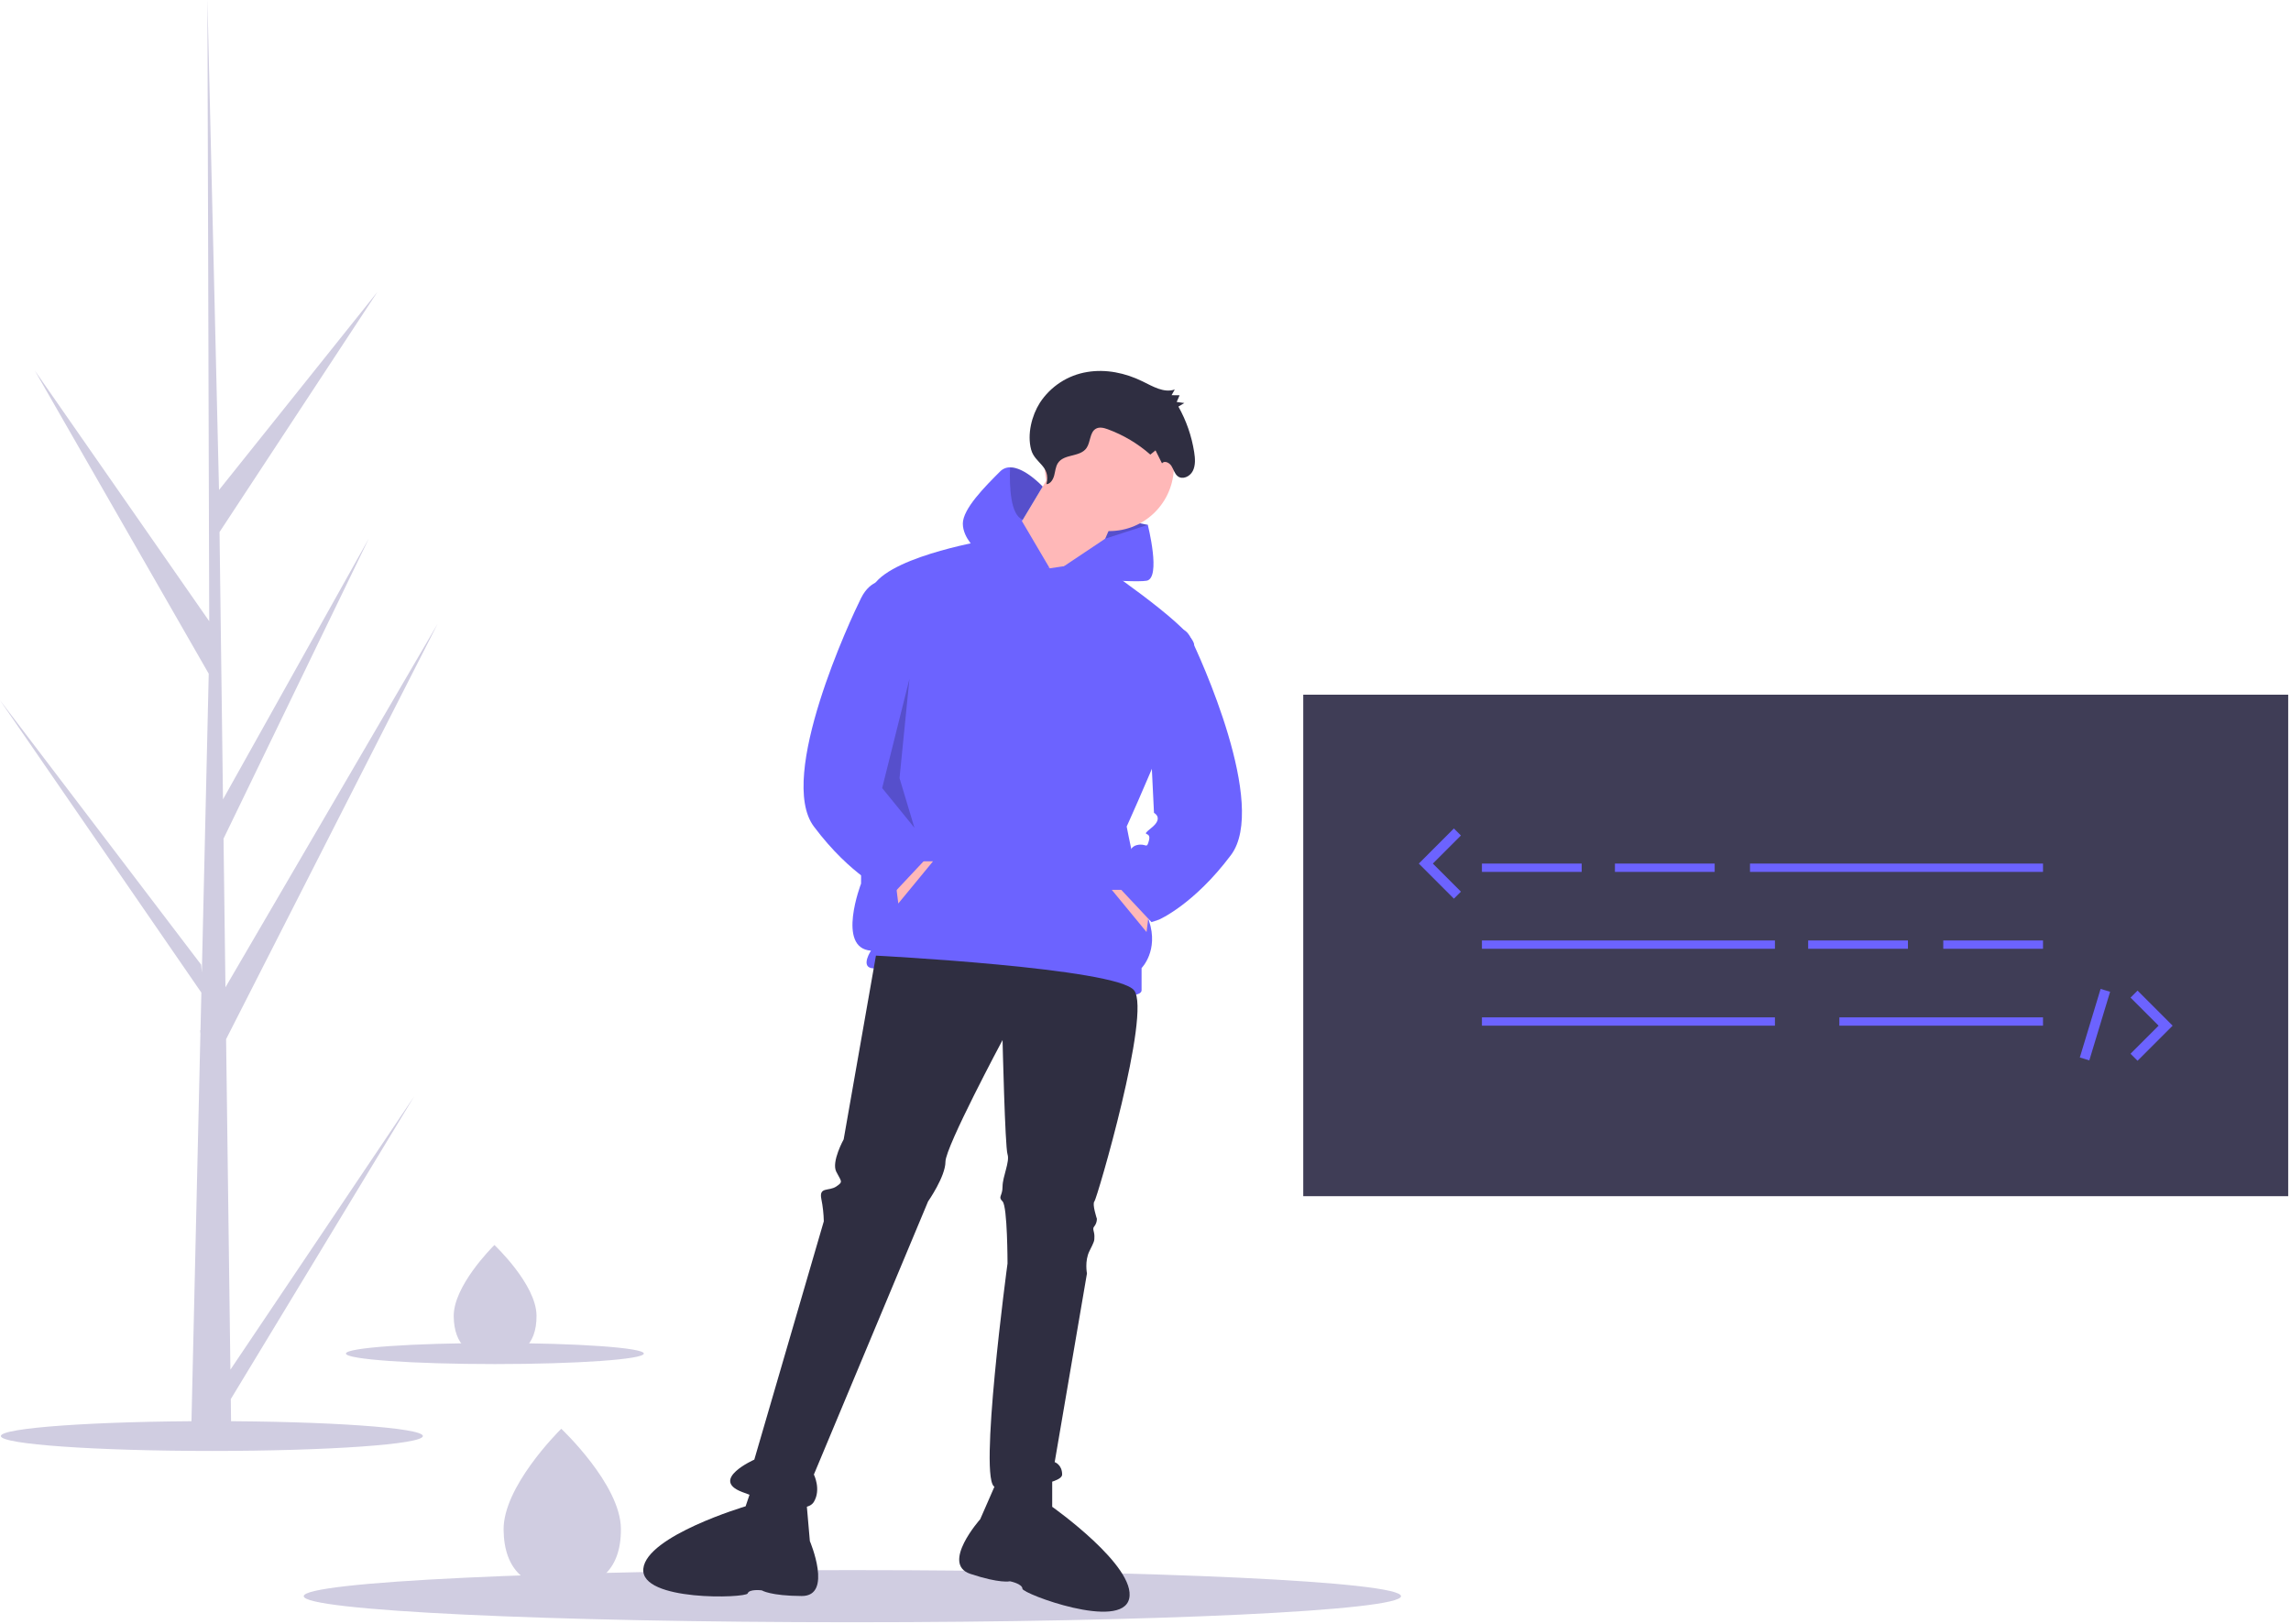 <svg width="646" height="458" viewBox="0 0 646 458" fill="none" xmlns="http://www.w3.org/2000/svg">
<g clip-path="url(#clip0)">
<path d="M59.741 409.091C92.603 409.091 119.242 407.21 119.242 404.89C119.242 402.571 92.603 400.69 59.741 400.69C26.88 400.69 0.241 402.571 0.241 404.89C0.241 407.21 26.88 409.091 59.741 409.091Z" fill="#D0CDE1"/>
<path d="M240.343 457.391C325.782 457.391 395.044 454.1 395.044 450.041C395.044 445.982 325.782 442.691 240.343 442.691C154.904 442.691 85.642 445.982 85.642 450.041C85.642 454.1 154.904 457.391 240.343 457.391Z" fill="#D0CDE1"/>
<path d="M320.844 152.889L323.644 147.989L309.644 145.188L308.244 152.189L310.344 157.789L320.844 152.889Z" fill="#6C63FF"/>
<path opacity="0.2" d="M320.844 152.889L323.644 147.989L309.644 145.188L308.244 152.189L310.344 157.789L320.844 152.889Z" fill="black"/>
<path d="M312.794 149.738C322.845 149.738 330.994 141.59 330.994 131.538C330.994 121.486 322.845 113.338 312.794 113.338C302.742 113.338 294.594 121.486 294.594 131.538C294.594 141.59 302.742 149.738 312.794 149.738Z" fill="#FFB8B8"/>
<path d="M297.394 131.538L282.694 156.039L304.394 168.639L315.594 142.738L297.394 131.538Z" fill="#FFB8B8"/>
<path d="M295.994 160.238L277.093 152.538C277.093 152.538 248.393 157.438 245.593 166.538C242.793 175.638 242.793 249.139 242.793 249.139C242.793 249.139 235.793 267.339 245.593 268.039C245.593 268.039 242.793 272.239 245.593 272.939C248.393 273.639 277.093 272.939 288.293 276.439C299.494 279.939 321.894 282.739 321.894 279.239V272.939C321.894 272.939 326.794 268.039 323.994 259.639C321.194 251.239 317.694 233.039 317.694 233.039C317.694 233.039 338.694 186.838 336.594 181.238C334.494 175.638 308.855 158.322 308.855 158.322L295.994 160.238Z" fill="#6C63FF"/>
<path d="M252.593 249.139L253.293 254.74L263.093 242.839H259.593L252.593 249.139Z" fill="#FFB8B8"/>
<path d="M295.994 160.238L275.693 155.338C275.693 155.338 271.493 151.838 271.493 147.638C271.493 143.438 277.793 137.138 281.994 132.938C282.359 132.563 282.797 132.266 283.281 132.065C283.764 131.864 284.284 131.763 284.808 131.769C288.966 131.734 294.006 137.187 294.006 137.187L288.413 146.518L288.161 146.931L295.994 160.238Z" fill="#6C63FF"/>
<path d="M311.641 151.879L323.644 147.988C323.644 147.988 327.494 163.038 323.294 163.738C319.094 164.438 295.994 162.338 295.994 162.338L311.641 151.879Z" fill="#6C63FF"/>
<path d="M246.993 269.439L237.893 321.24C237.893 321.24 234.393 327.54 235.793 330.34C237.193 333.14 237.893 333.14 235.793 334.54C233.693 335.94 230.893 334.54 231.593 338.04C232.013 340.115 232.247 342.223 232.293 344.34L212.693 411.541C212.693 411.541 200.093 417.141 209.193 420.641C218.293 424.141 227.393 426.941 229.493 423.441C231.593 419.941 229.493 415.741 229.493 415.741L261.693 338.74C261.693 338.74 266.593 331.74 266.593 327.54C266.593 323.34 282.693 293.239 282.693 293.239C282.693 293.239 283.393 323.34 284.093 325.44C284.794 327.54 282.693 331.74 282.693 334.54C282.693 337.34 281.293 337.34 282.693 338.74C284.093 340.14 284.093 356.24 284.093 356.24C284.093 356.24 275.693 418.541 280.593 419.241C285.494 419.941 299.494 418.541 299.494 415.741C299.494 412.941 297.394 412.241 297.394 412.241L306.494 359.04C306.494 359.04 305.794 355.54 307.194 352.74C308.594 349.94 308.594 349.94 308.594 348.54C308.594 347.14 307.894 346.44 308.594 345.74C309.051 345.136 309.297 344.398 309.294 343.64C309.294 343.64 307.894 339.44 308.594 338.74C309.294 338.04 324.694 285.539 319.794 279.239C314.894 272.939 246.993 269.439 246.993 269.439Z" fill="#2F2E41"/>
<path d="M281.293 417.141L276.393 428.341C276.393 428.341 265.193 440.941 273.593 443.741C281.993 446.541 284.793 445.841 284.793 445.841C284.793 445.841 288.293 446.541 288.293 447.941C288.293 449.341 316.294 459.841 318.394 450.741C320.494 441.641 296.693 424.841 296.693 424.841V416.441L281.293 417.141Z" fill="#2F2E41"/>
<path d="M227.299 422.325L228.359 434.504C228.359 434.504 234.94 450.025 226.085 449.991C217.231 449.957 214.802 448.398 214.802 448.398C214.802 448.398 211.262 447.941 210.814 449.268C210.366 450.594 180.478 451.586 181.4 442.292C182.321 432.999 210.245 424.694 210.245 424.694L212.931 416.736L227.299 422.325Z" fill="#2F2E41"/>
<path d="M295.067 136.52C296.191 136.445 296.941 135.219 297.252 134.054C297.563 132.888 297.642 131.61 298.277 130.608C300.017 127.863 304.542 128.972 306.38 126.301C307.51 124.659 307.273 121.984 308.905 120.939C309.935 120.279 311.248 120.619 312.383 121.034C316.783 122.653 320.845 125.072 324.365 128.169L325.826 126.979L327.652 130.629C328.36 129.776 329.725 130.438 330.319 131.386C330.913 132.335 331.201 133.548 332.048 134.239C333.398 135.341 335.507 134.408 336.325 132.811C337.143 131.213 337.008 129.26 336.724 127.462C336.018 122.956 334.513 118.613 332.28 114.636L333.951 113.634L331.791 113.326L332.618 111.45L330.356 111.424L331.249 109.821C328.208 110.865 325.065 108.953 322.161 107.528C317.302 105.145 311.837 104.001 306.561 104.886C303.858 105.325 301.277 106.322 298.98 107.814C296.684 109.305 294.723 111.259 293.224 113.55C290.924 117.166 289.596 122.417 290.745 126.748C291.79 130.684 296.353 131.297 295.067 136.52Z" fill="#2F2E41"/>
<path d="M249.793 163.738C249.793 163.738 245.593 163.038 242.793 168.638C239.993 174.238 218.993 219.039 229.493 233.039C239.993 247.039 249.793 251.239 249.793 251.239L251.893 251.939L262.393 240.739L258.893 235.839C258.893 235.839 258.893 230.939 256.093 230.239C253.293 229.539 253.293 231.639 252.593 228.839C251.893 226.039 255.393 228.139 251.893 225.339C248.393 222.539 251.193 221.139 251.193 221.139L249.793 163.738Z" fill="#6C63FF"/>
<path d="M323.994 257.189L323.294 262.79L313.494 250.889H316.994L323.994 257.189Z" fill="#FFB8B8"/>
<path d="M322.944 178.789C322.944 178.789 332.744 173.888 335.544 179.489C338.344 185.089 357.594 227.089 347.094 241.089C336.594 255.089 326.794 259.289 326.794 259.289L324.694 259.989L314.194 248.789L317.694 243.889C317.694 243.889 317.694 238.989 320.494 238.289C323.294 237.589 323.294 239.689 323.994 236.889C324.694 234.089 321.194 236.189 324.694 233.389C328.194 230.589 325.394 229.189 325.394 229.189L322.944 178.789Z" fill="#6C63FF"/>
<path opacity="0.2" d="M256.443 191.389L248.743 222.189L257.843 233.389L253.643 219.389L256.443 191.389Z" fill="black"/>
<path opacity="0.2" d="M294.005 137.187L288.412 146.518C284.898 145.3 284.604 137.145 284.807 131.769C288.965 131.734 294.005 137.187 294.005 137.187Z" fill="black"/>
<path d="M175.077 430.977C175.199 443.433 167.836 447.854 158.703 447.943C158.49 447.945 158.279 447.945 158.069 447.942C157.646 447.937 157.227 447.922 156.812 447.897C148.563 447.393 142.113 442.884 142 431.3C141.883 419.312 157.057 404.034 158.195 402.904L158.197 402.903C158.24 402.86 158.263 402.838 158.263 402.838C158.263 402.838 174.956 418.522 175.077 430.977Z" fill="#D0CDE1"/>
<path d="M151.284 370.894C151.37 379.686 146.173 382.807 139.726 382.869C139.576 382.871 139.427 382.871 139.279 382.869C138.98 382.865 138.684 382.855 138.391 382.837C132.568 382.481 128.016 379.298 127.936 371.121C127.853 362.659 138.564 351.875 139.368 351.077L139.369 351.076C139.4 351.046 139.415 351.031 139.415 351.031C139.415 351.031 151.199 362.102 151.284 370.894Z" fill="#D0CDE1"/>
<path d="M139.542 384.597C162.738 384.597 181.543 383.27 181.543 381.633C181.543 379.995 162.738 378.668 139.542 378.668C116.346 378.668 97.542 379.995 97.542 381.633C97.542 383.27 116.346 384.597 139.542 384.597Z" fill="#D0CDE1"/>
<path d="M645.21 195.869H367.481V337.271H645.21V195.869Z" fill="#3F3D56"/>
<path d="M445.992 243.482H417.865V245.826H445.992V243.482Z" fill="#6C63FF"/>
<path d="M483.493 243.482H455.367V245.826H483.493V243.482Z" fill="#6C63FF"/>
<path d="M537.987 265.163H509.861V267.507H537.987V265.163Z" fill="#6C63FF"/>
<path d="M576.075 265.163H547.949V267.507H576.075V265.163Z" fill="#6C63FF"/>
<path d="M576.075 243.482H493.454V245.826H576.075V243.482Z" fill="#6C63FF"/>
<path d="M500.486 265.163H417.865V267.507H500.486V265.163Z" fill="#6C63FF"/>
<path d="M500.486 286.844H417.865V289.187H500.486V286.844Z" fill="#6C63FF"/>
<path d="M576.075 286.844H518.651V289.187H576.075V286.844Z" fill="#6C63FF"/>
<path d="M409.96 253.377L400.065 243.483L409.96 233.587L411.94 235.567L404.024 243.483L411.94 251.398L409.96 253.377Z" fill="#6C63FF"/>
<path d="M602.731 299.083L600.751 297.103L608.667 289.187L600.751 281.272L602.731 279.292L612.626 289.187L602.731 299.083Z" fill="#6C63FF"/>
<path d="M592.314 278.82L586.454 298.156L589.133 298.969L594.993 279.632L592.314 278.82Z" fill="#6C63FF"/>
<path d="M64.968 386.181L116.816 309.077L65.074 394.475L65.183 403.152C61.398 403.18 57.649 403.117 53.938 402.962L56.509 291.437L56.439 290.577L56.534 290.411L56.78 279.872L0 197.435L56.713 271.985L56.914 274.213L58.856 189.951L9.814 104.482L58.996 175.149L58.483 0.581L58.484 0L58.5 0.571L61.756 138.154L106.452 82.268L61.902 150.007L62.878 225.377L104.008 151.819L63.029 236.457L63.572 278.367L123.386 175.901L63.754 292.987L64.968 386.181Z" fill="#D0CDE1"/>
</g>
<defs>
<clipPath id="clip0">
<rect width="645.21" height="457.391" fill="white"/>
</clipPath>
</defs>
</svg>
